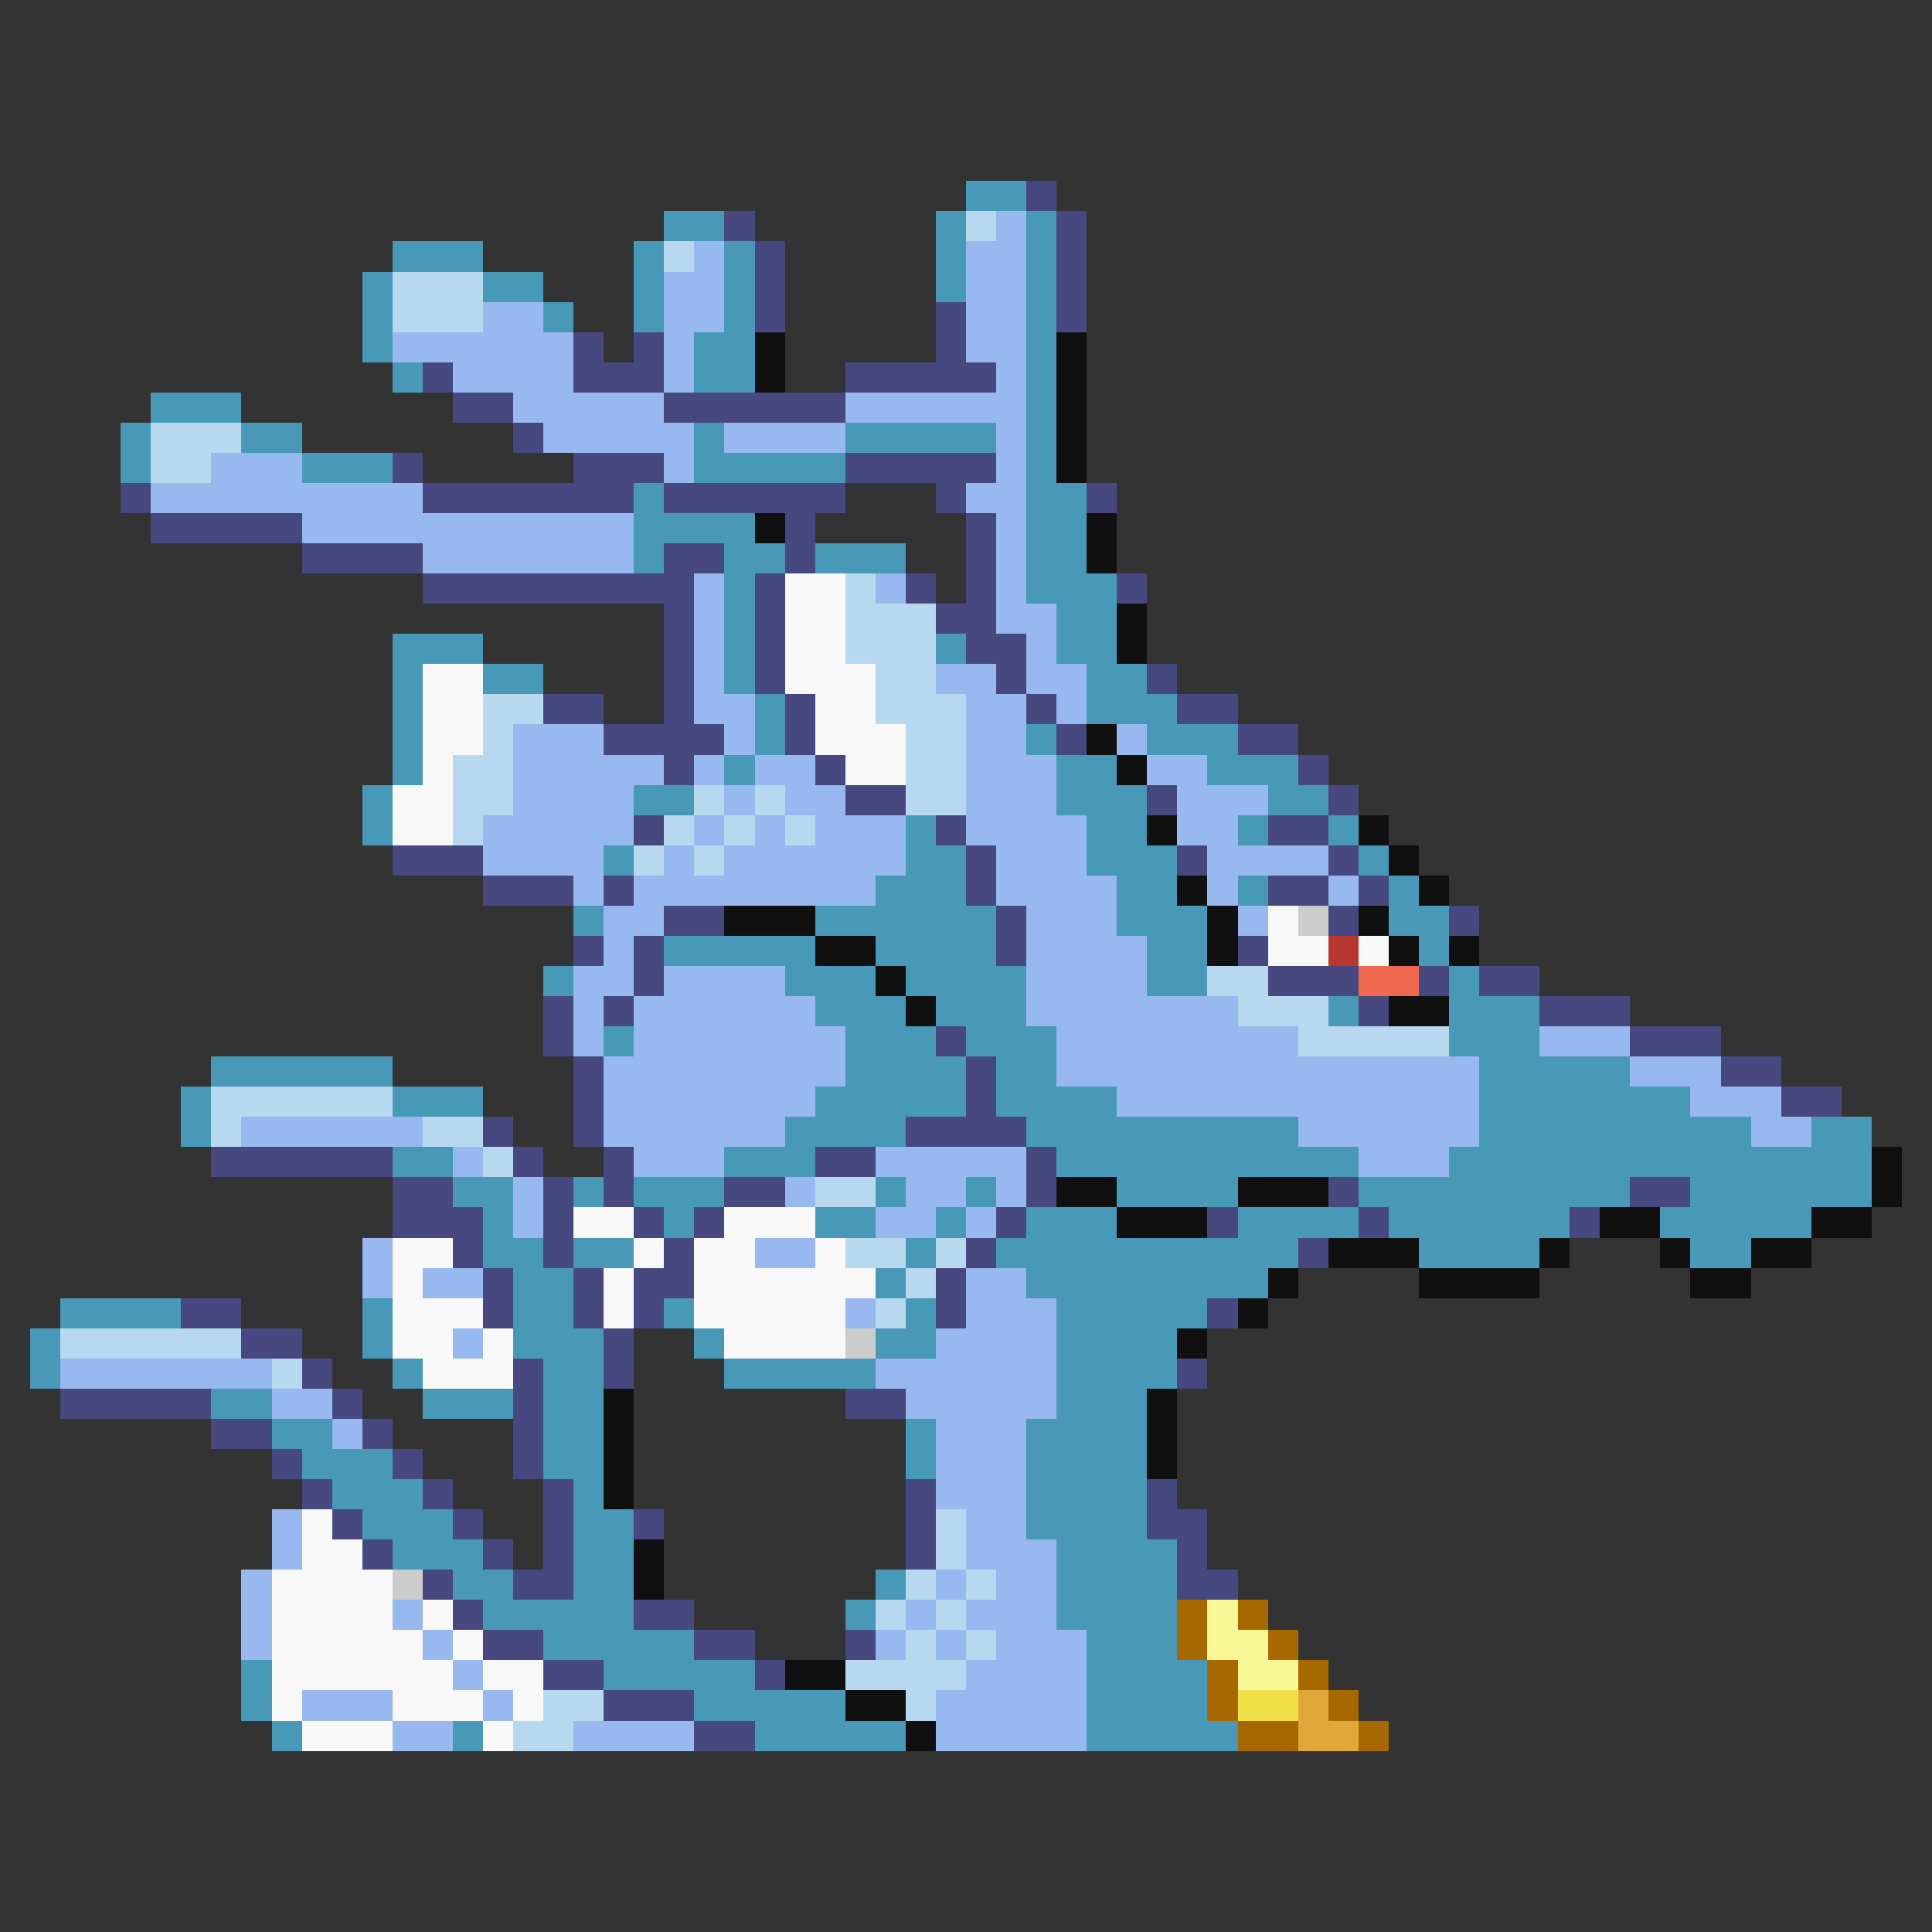 <svg xmlns="http://www.w3.org/2000/svg" viewBox="0 -0.5 64 64" shape-rendering="crispEdges">
<rect x="0" y="-0.5" width="64" height="64" fill="#333333" stroke="none"/>
<path stroke="#4898b8" d="M32 6h2M22 7h2M31 7h1M34 7h1M13 8h3M21 8h1M24 8h1M31 8h1M34 8h1M12 9h1M16 9h2M21 9h1M24 9h1M31 9h1M34 9h1M12 10h1M18 10h1M21 10h1M24 10h1M34 10h1M12 11h1M23 11h2M34 11h1M13 12h1M23 12h2M34 12h1M5 13h3M34 13h1M4 14h1M8 14h2M23 14h1M28 14h5M34 14h1M4 15h1M10 15h3M23 15h5M34 15h1M21 16h1M34 16h2M21 17h4M34 17h2M21 18h1M24 18h2M27 18h3M34 18h2M24 19h1M34 19h3M24 20h1M35 20h2M13 21h3M24 21h1M31 21h1M35 21h2M13 22h1M16 22h2M24 22h1M36 22h2M13 23h1M25 23h1M36 23h3M13 24h1M25 24h1M34 24h1M38 24h3M13 25h1M24 25h1M35 25h2M40 25h3M12 26h1M21 26h2M35 26h3M42 26h2M12 27h1M30 27h1M36 27h2M41 27h1M44 27h1M20 28h1M30 28h2M36 28h3M45 28h1M29 29h3M37 29h2M41 29h1M46 29h1M19 30h1M27 30h6M37 30h3M46 30h2M22 31h5M29 31h4M38 31h2M47 31h1M18 32h1M26 32h3M30 32h4M38 32h2M48 32h1M27 33h3M31 33h3M44 33h1M48 33h3M20 34h1M28 34h3M32 34h3M48 34h3M7 35h6M28 35h4M33 35h2M49 35h5M6 36h1M13 36h3M27 36h5M33 36h4M49 36h7M6 37h1M26 37h4M34 37h9M49 37h9M60 37h2M13 38h2M24 38h3M35 38h10M48 38h14M15 39h2M19 39h1M21 39h3M29 39h1M32 39h1M37 39h4M45 39h9M56 39h6M16 40h1M22 40h1M27 40h2M31 40h1M34 40h3M41 40h4M46 40h6M55 40h5M16 41h2M19 41h2M30 41h1M33 41h10M47 41h4M56 41h2M17 42h2M29 42h1M34 42h8M2 43h4M12 43h1M17 43h2M22 43h1M30 43h1M35 43h5M1 44h1M12 44h1M17 44h3M23 44h1M29 44h2M35 44h4M1 45h1M13 45h1M18 45h2M24 45h5M35 45h4M7 46h2M14 46h3M18 46h2M35 46h3M9 47h2M18 47h2M30 47h1M34 47h4M10 48h3M18 48h2M30 48h1M34 48h4M11 49h3M19 49h1M34 49h4M12 50h3M19 50h2M34 50h4M13 51h3M19 51h2M35 51h4M15 52h2M19 52h2M29 52h1M35 52h4M16 53h5M28 53h1M35 53h4M18 54h5M36 54h3M8 55h1M20 55h5M36 55h4M8 56h1M23 56h5M36 56h4M9 57h1M15 57h1M25 57h5M36 57h5" />
<path stroke="#484880" d="M34 6h1M24 7h1M35 7h1M25 8h1M35 8h1M25 9h1M35 9h1M25 10h1M31 10h1M35 10h1M19 11h1M21 11h1M31 11h1M14 12h1M19 12h3M28 12h5M15 13h2M22 13h6M17 14h1M13 15h1M19 15h3M28 15h5M4 16h1M14 16h7M22 16h6M31 16h1M36 16h1M5 17h5M26 17h1M32 17h1M10 18h4M22 18h2M26 18h1M32 18h1M14 19h9M25 19h1M30 19h1M32 19h1M37 19h1M22 20h1M25 20h1M31 20h2M22 21h1M25 21h1M32 21h2M22 22h1M25 22h1M33 22h1M38 22h1M18 23h2M22 23h1M26 23h1M34 23h1M39 23h2M20 24h4M26 24h1M35 24h1M41 24h2M22 25h1M27 25h1M43 25h1M28 26h2M38 26h1M44 26h1M21 27h1M31 27h1M42 27h2M13 28h3M32 28h1M39 28h1M44 28h1M16 29h3M20 29h1M32 29h1M42 29h2M45 29h1M22 30h2M33 30h1M44 30h1M48 30h1M19 31h1M21 31h1M33 31h1M41 31h1M21 32h1M42 32h3M47 32h1M49 32h2M18 33h1M20 33h1M45 33h1M51 33h3M18 34h1M31 34h1M54 34h3M19 35h1M32 35h1M57 35h2M19 36h1M32 36h1M59 36h2M16 37h1M19 37h1M30 37h4M7 38h6M17 38h1M20 38h1M27 38h2M34 38h1M13 39h2M18 39h1M20 39h1M24 39h2M34 39h1M44 39h1M54 39h2M13 40h3M18 40h1M21 40h1M23 40h1M33 40h1M40 40h1M45 40h1M52 40h1M15 41h1M18 41h1M22 41h1M32 41h1M43 41h1M16 42h1M19 42h1M21 42h2M31 42h1M6 43h2M16 43h1M19 43h1M21 43h1M31 43h1M40 43h1M8 44h2M20 44h1M10 45h1M17 45h1M20 45h1M39 45h1M2 46h5M11 46h1M17 46h1M28 46h2M7 47h2M12 47h1M17 47h1M9 48h1M13 48h1M17 48h1M10 49h1M14 49h1M18 49h1M30 49h1M38 49h1M11 50h1M15 50h1M18 50h1M21 50h1M30 50h1M38 50h2M12 51h1M16 51h1M18 51h1M30 51h1M39 51h1M14 52h1M17 52h2M39 52h2M15 53h1M21 53h2M16 54h2M23 54h2M28 54h1M18 55h2M25 55h1M20 56h3M23 57h2" />
<path stroke="#b8d8f0" d="M32 7h1M22 8h1M13 9h3M13 10h3M5 14h3M5 15h2M28 19h1M28 20h3M28 21h3M29 22h2M16 23h2M29 23h3M16 24h1M30 24h2M15 25h2M30 25h2M15 26h2M23 26h1M25 26h1M30 26h2M15 27h1M22 27h1M24 27h1M26 27h1M21 28h1M23 28h1M40 32h2M41 33h3M43 34h5M7 36h6M7 37h1M14 37h2M16 38h1M27 39h2M28 41h2M31 41h1M30 42h1M29 43h1M2 44h6M9 45h1M31 50h1M31 51h1M30 52h1M32 52h1M29 53h1M31 53h1M30 54h1M32 54h1M28 55h4M18 56h2M30 56h1M17 57h2" />
<path stroke="#98b8f0" d="M33 7h1M23 8h1M32 8h2M22 9h2M32 9h2M16 10h2M22 10h2M32 10h2M13 11h6M22 11h1M32 11h2M15 12h4M22 12h1M33 12h1M17 13h5M28 13h6M18 14h5M24 14h4M33 14h1M7 15h3M22 15h1M33 15h1M5 16h9M32 16h2M10 17h11M33 17h1M14 18h7M33 18h1M23 19h1M29 19h1M33 19h1M23 20h1M33 20h2M23 21h1M34 21h1M23 22h1M31 22h2M34 22h2M23 23h2M32 23h2M35 23h1M17 24h3M24 24h1M32 24h2M37 24h1M17 25h5M23 25h1M25 25h2M32 25h3M38 25h2M17 26h4M24 26h1M26 26h2M32 26h3M39 26h3M16 27h5M23 27h1M25 27h1M27 27h3M32 27h4M39 27h2M16 28h4M22 28h1M24 28h6M33 28h3M40 28h4M19 29h1M21 29h8M33 29h4M40 29h1M44 29h1M20 30h2M34 30h3M41 30h1M20 31h1M34 31h4M19 32h2M22 32h4M34 32h4M19 33h1M21 33h6M34 33h7M19 34h1M21 34h7M35 34h8M51 34h3M20 35h8M35 35h14M54 35h3M20 36h7M37 36h12M56 36h3M8 37h6M20 37h6M43 37h6M58 37h2M15 38h1M21 38h3M29 38h5M45 38h3M17 39h1M26 39h1M30 39h2M33 39h1M17 40h1M29 40h2M32 40h1M12 41h1M25 41h2M12 42h1M14 42h2M32 42h2M28 43h1M32 43h3M15 44h1M31 44h4M2 45h7M29 45h6M9 46h2M30 46h5M11 47h1M31 47h3M31 48h3M31 49h3M9 50h1M32 50h2M9 51h1M32 51h3M8 52h1M31 52h1M33 52h2M8 53h1M13 53h1M30 53h1M32 53h3M8 54h1M14 54h1M29 54h1M31 54h1M33 54h3M15 55h1M32 55h4M10 56h3M16 56h1M31 56h5M13 57h2M19 57h4M31 57h5" />
<path stroke="#101010" d="M25 11h1M35 11h1M25 12h1M35 12h1M35 13h1M35 14h1M35 15h1M25 17h1M36 17h1M36 18h1M37 20h1M37 21h1M36 24h1M37 25h1M38 27h1M45 27h1M46 28h1M39 29h1M47 29h1M24 30h3M40 30h1M45 30h1M27 31h2M40 31h1M46 31h1M48 31h1M29 32h1M30 33h1M46 33h2M62 38h1M35 39h2M41 39h3M62 39h1M37 40h3M53 40h2M60 40h2M44 41h3M51 41h1M55 41h1M58 41h2M42 42h1M47 42h4M56 42h2M41 43h1M39 44h1M20 46h1M38 46h1M20 47h1M38 47h1M20 48h1M38 48h1M20 49h1M21 51h1M21 52h1M26 55h2M28 56h2M30 57h1" />
<path stroke="#f8f8f8" d="M26 19h2M26 20h2M26 21h2M14 22h2M26 22h3M14 23h2M27 23h2M14 24h2M27 24h3M14 25h1M28 25h2M13 26h2M13 27h2M42 30h1M42 31h2M45 31h1M19 40h2M24 40h3M13 41h2M21 41h1M23 41h2M27 41h1M13 42h1M20 42h1M23 42h6M13 43h3M20 43h1M23 43h5M13 44h2M16 44h1M24 44h4M14 45h3M10 50h1M10 51h2M9 52h4M9 53h4M14 53h1M9 54h5M15 54h1M9 55h6M16 55h2M9 56h1M13 56h3M17 56h1M10 57h3M16 57h1" />
<path stroke="#cccccc" d="M43 30h1M28 44h1M13 52h1" />
<path stroke="#b83830" d="M44 31h1" />
<path stroke="#f06850" d="M45 32h2" />
<path stroke="#a86800" d="M39 53h1M41 53h1M39 54h1M42 54h1M40 55h1M43 55h1M40 56h1M44 56h1M41 57h2M45 57h1" />
<path stroke="#f8f898" d="M40 53h1M40 54h2M41 55h2" />
<path stroke="#f0e048" d="M41 56h2" />
<path stroke="#e0a838" d="M43 56h1M43 57h2" />
</svg>
